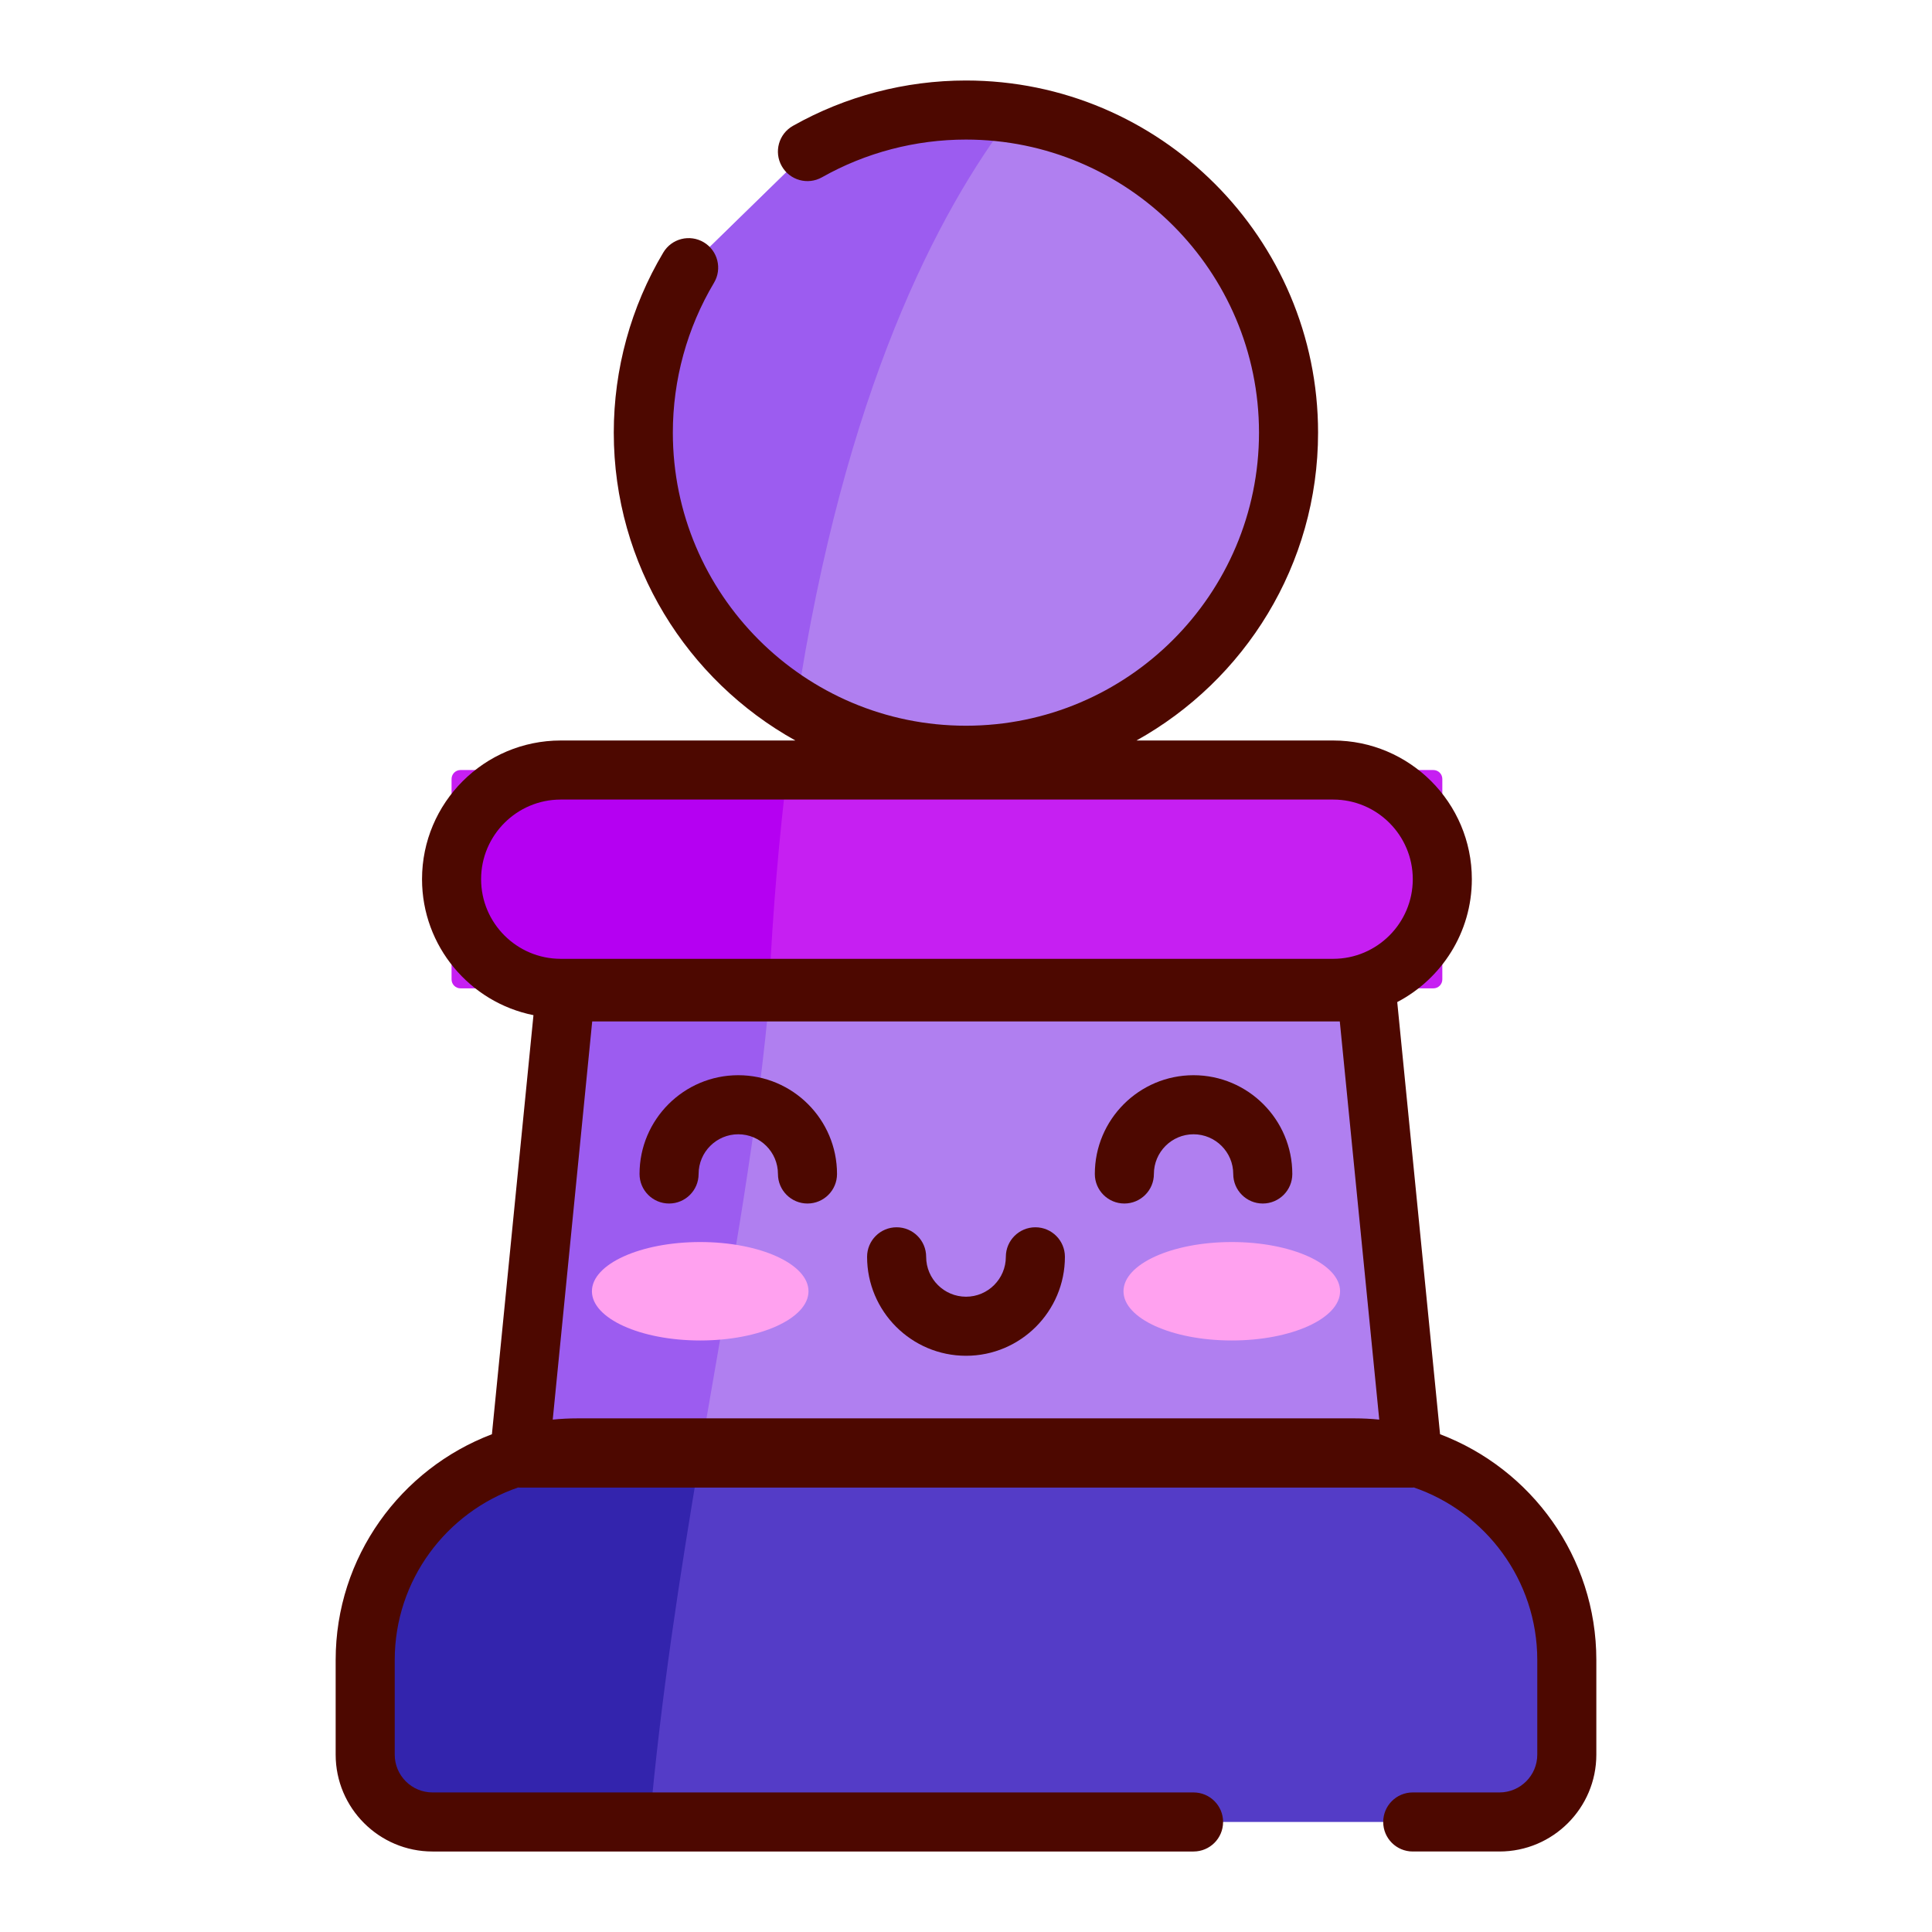 <?xml version="1.0" encoding="utf-8"?>
<!-- Generator: Adobe Illustrator 23.0.3, SVG Export Plug-In . SVG Version: 6.00 Build 0)  -->
<svg version="1.1" id="Layer_1" xmlns="http://www.w3.org/2000/svg" xmlns:xlink="http://www.w3.org/1999/xlink" x="0px" y="0px"
	 viewBox="0 0 1200 1200" enable-background="new 0 0 1200 1200" xml:space="preserve">
<g>
	<g>
		<polygon fill="#B07FF0" points="877.484,905.624 322.511,905.624 351.217,616.081 848.778,616.081 		"/>
		<path fill="#543CC7" d="M741.346,1131.657H268.64c-23.093,0-41.814-18.721-41.814-41.814v-58.776
			c0-72.766,58.988-131.754,131.754-131.754h482.835c72.766,0,131.754,58.988,131.754,131.754v58.776
			c0,23.093-18.721,41.814-41.814,41.814h-53.871H741.346z"/>
		<path fill="#B07FF0" d="M427.727,166.244c-17.879,29.984-28.15,65.031-28.15,102.476c0,110.666,89.712,200.378,200.378,200.378
			s200.378-89.712,200.378-200.378S710.62,68.342,599.954,68.342c-35.774,0-69.359,9.375-98.431,25.802L427.727,166.244z"/>
		<path fill="#C61FF2" d="M890.308,613.883H286.019c-3.049,0-5.544-2.495-5.544-5.544V483.824c0-3.049,2.495-5.544,5.544-5.544
			h604.289c3.049,0,5.544,2.495,5.544,5.544v124.514C895.852,611.388,893.357,613.883,890.308,613.883z"/>
		<path fill="#3324AD" d="M435.64,899.313c-0.366,2.079-0.734,4.28-1.1,6.358c-12.229,72.638-23.968,147.967-30.939,225.986H268.597
			c-22.99,0-41.822-18.71-41.822-41.823v-58.82c0-60.287,40.477-111.036,95.872-126.689c11.373-3.301,23.48-5.013,35.952-5.013
			H435.64z"/>
		<path fill="#9C5CF0" d="M477.585,616.096c-0.245,4.158-0.49,8.438-0.612,12.718c-8.193,85.233-25.069,175.481-41.333,270.498
			H358.6c-12.473,0-24.58,1.712-35.952,5.013l28.615-288.23H477.585z"/>
		<path fill="#B500F2" d="M489.079,478.28c-5.136,41.577-9.049,86.701-11.373,135.615H348.328c-37.298,0-67.87-30.572-67.87-67.869
			c0-18.588,7.582-35.585,19.933-47.814c12.351-12.229,29.227-19.933,47.937-19.933H489.079z"/>
		<path fill="#9C5CF0" d="M629.22,70.576c-46.591,60.777-104.922,172.302-134.638,368.45
			c-56.985-35.219-95.016-98.318-95.016-170.345c0-37.42,10.272-72.393,28.126-102.476l73.861-72.027
			c28.982-16.508,62.611-25.802,98.441-25.802C609.898,68.375,619.682,69.109,629.22,70.576z"/>
		<path fill="#4D0800" d="M894.451,890.828l-26.603-268.42c27.503-14.403,46.341-43.185,46.341-76.329
			c0-47.5-38.644-86.144-86.138-86.144H705.887c67.185-37.372,112.79-109.038,112.79-191.216C818.677,148.116,720.561,50,599.958,50
			c-37.677,0-74.829,9.745-107.455,28.171c-8.825,4.986-11.942,16.175-6.95,24.995c4.968,8.819,16.17,11.918,24.983,6.95
			c27.144-15.328,58.062-23.43,89.422-23.43c100.373,0,182.033,81.66,182.033,182.033c0,100.379-81.66,182.039-182.033,182.039
			c-100.385,0-182.045-81.66-182.045-182.039c0-32.835,8.837-65.018,25.568-93.082c5.195-8.7,2.341-19.961-6.353-25.15
			c-8.718-5.177-19.967-2.341-25.15,6.365c-20.122,33.736-30.751,72.423-30.751,111.867c0,82.178,45.61,153.844,112.799,191.216
			H348.28c-47.505,0-86.15,38.644-86.15,86.144c0,41.709,29.795,76.567,69.215,84.459l-25.808,260.295
			c-56.626,21.497-97.051,76.166-97.051,140.237v58.773c0,33.169,26.989,60.158,60.152,60.158H741.34
			c10.127,0,18.343-8.21,18.343-18.343s-8.216-18.343-18.343-18.343H268.638c-12.945,0-23.466-10.527-23.466-23.472v-58.773
			c0-49.652,32.12-91.853,76.64-107.175c0.235,0.009,0.461,0.073,0.696,0.073h554.971c0.24,0,0.467-0.066,0.705-0.075
			c44.521,15.322,76.643,57.523,76.643,107.177v58.773c0,12.945-10.533,23.472-23.478,23.472h-53.871
			c-10.127,0-18.343,8.21-18.343,18.343S867.353,1150,877.479,1150h53.871c33.175,0,60.164-26.989,60.164-60.158v-58.773
			C991.514,966.994,951.084,912.322,894.451,890.828z M298.816,546.079c0-27.27,22.188-49.458,49.464-49.458h479.772
			c27.264,0,49.452,22.188,49.452,49.458c0,27.276-22.188,49.464-49.452,49.464H348.28
			C321.004,595.543,298.816,573.354,298.816,546.079z M367.829,634.426h464.343l24.506,247.317
			c-5.019-0.509-10.111-0.773-15.263-0.773H358.586c-5.156,0-10.251,0.263-15.274,0.773L367.829,634.426z"/>
		<path fill="#4D0800" d="M415.573,747.529c10.127,0,18.343-8.21,18.343-18.343c0-13.602,11.046-24.666,24.625-24.666
			c13.602,0,24.66,11.064,24.66,24.666c0,10.133,8.216,18.343,18.343,18.343c10.127,0,18.343-8.21,18.343-18.343
			c0-33.832-27.514-61.352-61.346-61.352c-33.808,0-61.31,27.52-61.31,61.352C397.23,739.319,405.446,747.529,415.573,747.529z"/>
		<path fill="#4D0800" d="M698.361,747.529c10.127,0,18.343-8.21,18.343-18.343c0-13.602,11.046-24.666,24.613-24.666
			c13.602,0,24.672,11.064,24.672,24.666c0,10.133,8.216,18.343,18.343,18.343c10.127,0,18.343-8.21,18.343-18.343
			c0-33.832-27.526-61.352-61.358-61.352c-33.796,0-61.299,27.52-61.299,61.352C680.018,739.319,688.234,747.529,698.361,747.529z"
			/>
		<path fill="#4D0800" d="M600.03,842.098c33.856,0,61.406-27.574,61.406-61.466c0-10.133-8.216-18.343-18.343-18.343
			c-10.127,0-18.343,8.21-18.343,18.343c0,13.662-11.094,24.78-24.72,24.78c-13.662,0-24.78-11.118-24.78-24.78
			c0-10.133-8.216-18.343-18.343-18.343c-10.127,0-18.343,8.21-18.343,18.343C538.564,814.524,566.138,842.098,600.03,842.098z"/>
		<g>
			<g>
				<ellipse fill="#FFA1EF" cx="434.911" cy="802.022" rx="67.258" ry="30.572"/>
			</g>
			<g>
				<ellipse fill="#FFA1EF" cx="765.084" cy="802.022" rx="67.258" ry="30.572"/>
			</g>
		</g>
	</g>
</g>
</svg>
